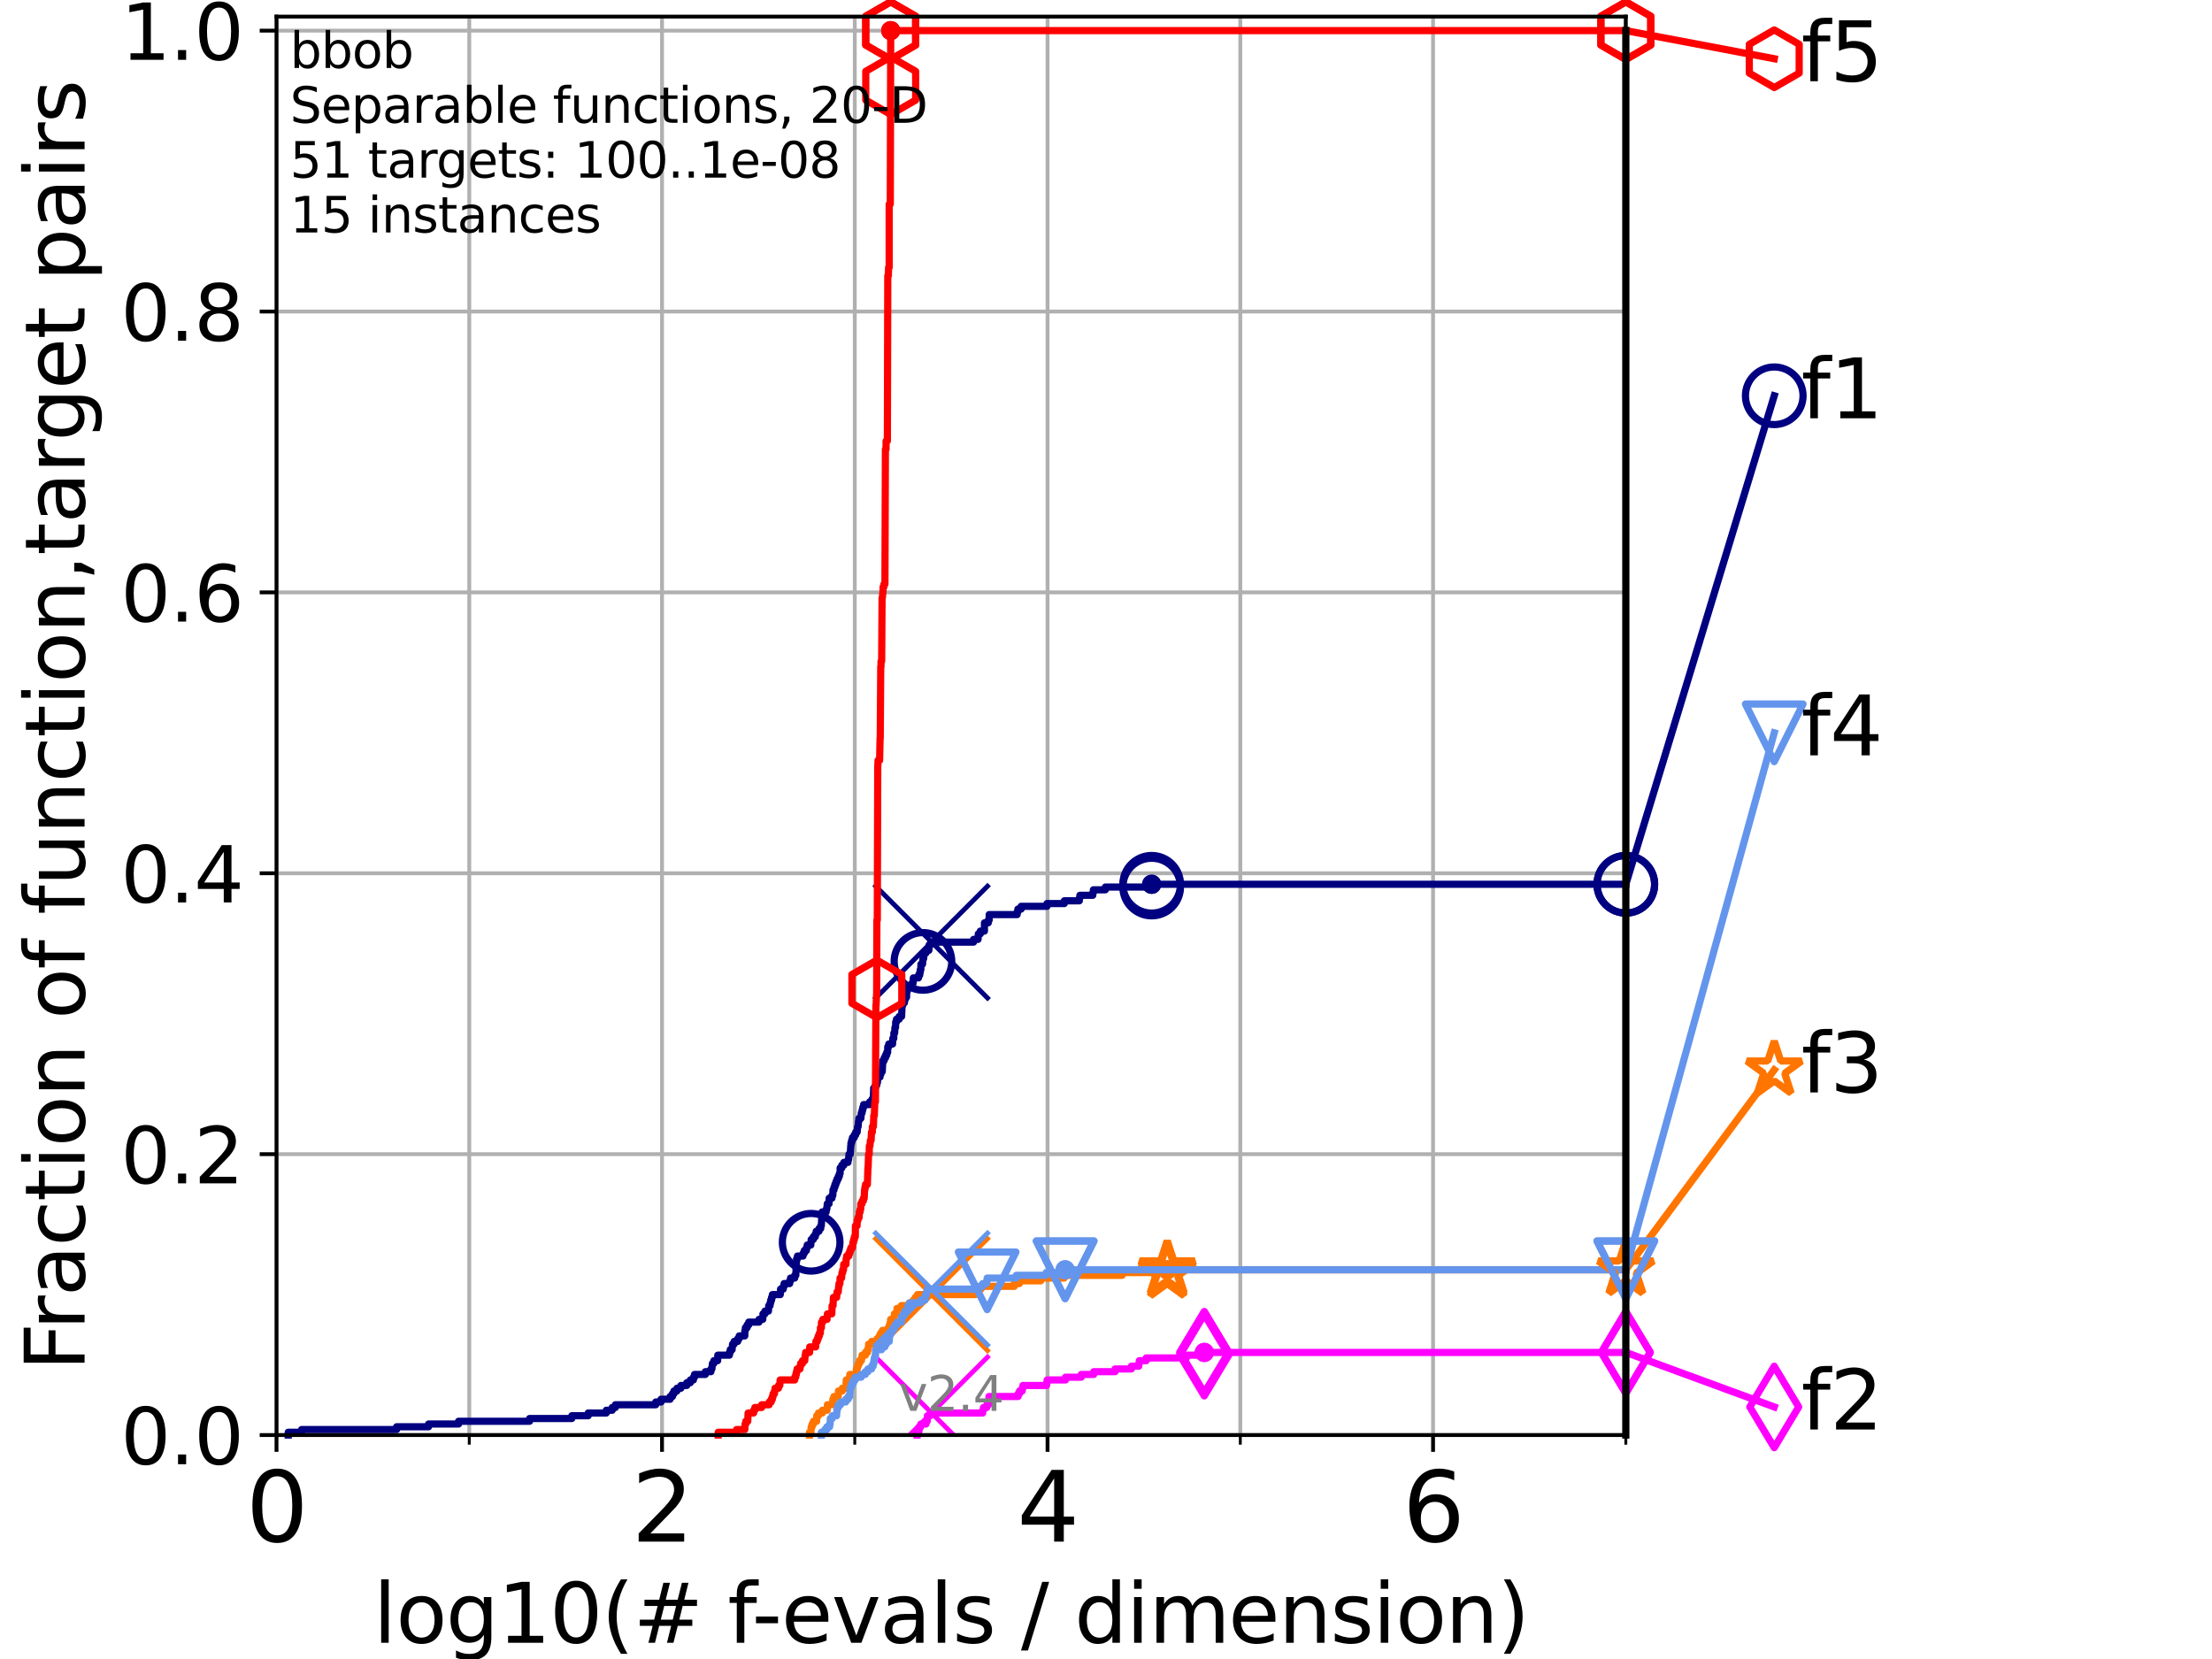 <?xml version="1.0" encoding="utf-8" standalone="no"?>
<!DOCTYPE svg PUBLIC "-//W3C//DTD SVG 1.1//EN"
  "http://www.w3.org/Graphics/SVG/1.1/DTD/svg11.dtd">
<svg height="345.6pt" version="1.1" viewBox="0 0 460.8 345.6" width="460.8pt" xmlns="http://www.w3.org/2000/svg" xmlns:xlink="http://www.w3.org/1999/xlink">
 <defs>
  <style type="text/css">*{stroke-linecap:butt;stroke-linejoin:round;}</style>
 </defs>
 <g id="figure_1">
  <g id="patch_1">
   <path d="M 0 345.6 
L 460.8 345.6 
L 460.8 0 
L 0 0 
z
" style="fill:#ffffff;"/>
  </g>
  <g id="axes_1">
   <g id="patch_2">
    <path d="M 57.6 298.944 
L 338.688 298.944 
L 338.688 3.456 
L 57.6 3.456 
z
" style="fill:#ffffff;"/>
   </g>
   <g id="matplotlib.axis_1">
    <g id="xtick_1">
     <g id="line2d_1">
      <path clip-path="url(#p8fd8cc363e)" d="M 57.6 298.944 
L 57.6 3.456 
" style="fill:none;stroke:#b0b0b0;stroke-linecap:square;stroke-width:0.8;"/>
     </g>
     <g id="line2d_2">
      <defs>
       <path d="M 0 0 
L 0 3.5 
" id="md5a047c072" style="stroke:#000000;stroke-width:0.8;"/>
      </defs>
      <g>
       <use style="stroke:#000000;stroke-width:0.8;" x="57.6" xlink:href="#md5a047c072" y="298.944"/>
      </g>
     </g>
     <g id="text_1">
      <!-- 0 -->
      <g transform="translate(51.237 321.141)scale(0.2 -0.2)">
       <defs>
        <path d="M 2034 4250 
Q 1547 4250 1301 3770 
Q 1056 3291 1056 2328 
Q 1056 1369 1301 889 
Q 1547 409 2034 409 
Q 2525 409 2770 889 
Q 3016 1369 3016 2328 
Q 3016 3291 2770 3770 
Q 2525 4250 2034 4250 
z
M 2034 4750 
Q 2819 4750 3233 4129 
Q 3647 3509 3647 2328 
Q 3647 1150 3233 529 
Q 2819 -91 2034 -91 
Q 1250 -91 836 529 
Q 422 1150 422 2328 
Q 422 3509 836 4129 
Q 1250 4750 2034 4750 
z
" id="DejaVuSans-30" transform="scale(0.016)"/>
       </defs>
       <use xlink:href="#DejaVuSans-30"/>
      </g>
     </g>
    </g>
    <g id="xtick_2">
     <g id="line2d_3">
      <path clip-path="url(#p8fd8cc363e)" d="M 137.911 298.944 
L 137.911 3.456 
" style="fill:none;stroke:#b0b0b0;stroke-linecap:square;stroke-width:0.8;"/>
     </g>
     <g id="line2d_4">
      <g>
       <use style="stroke:#000000;stroke-width:0.8;" x="137.911" xlink:href="#md5a047c072" y="298.944"/>
      </g>
     </g>
     <g id="text_2">
      <!-- 2 -->
      <g transform="translate(131.548 321.141)scale(0.2 -0.2)">
       <defs>
        <path d="M 1228 531 
L 3431 531 
L 3431 0 
L 469 0 
L 469 531 
Q 828 903 1448 1529 
Q 2069 2156 2228 2338 
Q 2531 2678 2651 2914 
Q 2772 3150 2772 3378 
Q 2772 3750 2511 3984 
Q 2250 4219 1831 4219 
Q 1534 4219 1204 4116 
Q 875 4013 500 3803 
L 500 4441 
Q 881 4594 1212 4672 
Q 1544 4750 1819 4750 
Q 2544 4750 2975 4387 
Q 3406 4025 3406 3419 
Q 3406 3131 3298 2873 
Q 3191 2616 2906 2266 
Q 2828 2175 2409 1742 
Q 1991 1309 1228 531 
z
" id="DejaVuSans-32" transform="scale(0.016)"/>
       </defs>
       <use xlink:href="#DejaVuSans-32"/>
      </g>
     </g>
    </g>
    <g id="xtick_3">
     <g id="line2d_5">
      <path clip-path="url(#p8fd8cc363e)" d="M 218.222 298.944 
L 218.222 3.456 
" style="fill:none;stroke:#b0b0b0;stroke-linecap:square;stroke-width:0.8;"/>
     </g>
     <g id="line2d_6">
      <g>
       <use style="stroke:#000000;stroke-width:0.8;" x="218.222" xlink:href="#md5a047c072" y="298.944"/>
      </g>
     </g>
     <g id="text_3">
      <!-- 4 -->
      <g transform="translate(211.859 321.141)scale(0.2 -0.2)">
       <defs>
        <path d="M 2419 4116 
L 825 1625 
L 2419 1625 
L 2419 4116 
z
M 2253 4666 
L 3047 4666 
L 3047 1625 
L 3713 1625 
L 3713 1100 
L 3047 1100 
L 3047 0 
L 2419 0 
L 2419 1100 
L 313 1100 
L 313 1709 
L 2253 4666 
z
" id="DejaVuSans-34" transform="scale(0.016)"/>
       </defs>
       <use xlink:href="#DejaVuSans-34"/>
      </g>
     </g>
    </g>
    <g id="xtick_4">
     <g id="line2d_7">
      <path clip-path="url(#p8fd8cc363e)" d="M 298.533 298.944 
L 298.533 3.456 
" style="fill:none;stroke:#b0b0b0;stroke-linecap:square;stroke-width:0.8;"/>
     </g>
     <g id="line2d_8">
      <g>
       <use style="stroke:#000000;stroke-width:0.8;" x="298.533" xlink:href="#md5a047c072" y="298.944"/>
      </g>
     </g>
     <g id="text_4">
      <!-- 6 -->
      <g transform="translate(292.17 321.141)scale(0.2 -0.2)">
       <defs>
        <path d="M 2113 2584 
Q 1688 2584 1439 2293 
Q 1191 2003 1191 1497 
Q 1191 994 1439 701 
Q 1688 409 2113 409 
Q 2538 409 2786 701 
Q 3034 994 3034 1497 
Q 3034 2003 2786 2293 
Q 2538 2584 2113 2584 
z
M 3366 4563 
L 3366 3988 
Q 3128 4100 2886 4159 
Q 2644 4219 2406 4219 
Q 1781 4219 1451 3797 
Q 1122 3375 1075 2522 
Q 1259 2794 1537 2939 
Q 1816 3084 2150 3084 
Q 2853 3084 3261 2657 
Q 3669 2231 3669 1497 
Q 3669 778 3244 343 
Q 2819 -91 2113 -91 
Q 1303 -91 875 529 
Q 447 1150 447 2328 
Q 447 3434 972 4092 
Q 1497 4750 2381 4750 
Q 2619 4750 2861 4703 
Q 3103 4656 3366 4563 
z
" id="DejaVuSans-36" transform="scale(0.016)"/>
       </defs>
       <use xlink:href="#DejaVuSans-36"/>
      </g>
     </g>
    </g>
    <g id="xtick_5">
     <g id="line2d_9">
      <path clip-path="url(#p8fd8cc363e)" d="M 97.755 298.944 
L 97.755 3.456 
" style="fill:none;stroke:#b0b0b0;stroke-linecap:square;stroke-width:0.8;"/>
     </g>
     <g id="line2d_10">
      <defs>
       <path d="M 0 0 
L 0 2 
" id="mea7bec0b28" style="stroke:#000000;stroke-width:0.6;"/>
      </defs>
      <g>
       <use style="stroke:#000000;stroke-width:0.6;" x="97.755" xlink:href="#mea7bec0b28" y="298.944"/>
      </g>
     </g>
    </g>
    <g id="xtick_6">
     <g id="line2d_11">
      <path clip-path="url(#p8fd8cc363e)" d="M 178.066 298.944 
L 178.066 3.456 
" style="fill:none;stroke:#b0b0b0;stroke-linecap:square;stroke-width:0.8;"/>
     </g>
     <g id="line2d_12">
      <g>
       <use style="stroke:#000000;stroke-width:0.6;" x="178.066" xlink:href="#mea7bec0b28" y="298.944"/>
      </g>
     </g>
    </g>
    <g id="xtick_7">
     <g id="line2d_13">
      <path clip-path="url(#p8fd8cc363e)" d="M 258.377 298.944 
L 258.377 3.456 
" style="fill:none;stroke:#b0b0b0;stroke-linecap:square;stroke-width:0.8;"/>
     </g>
     <g id="line2d_14">
      <g>
       <use style="stroke:#000000;stroke-width:0.6;" x="258.377" xlink:href="#mea7bec0b28" y="298.944"/>
      </g>
     </g>
    </g>
    <g id="xtick_8">
     <g id="line2d_15">
      <path clip-path="url(#p8fd8cc363e)" d="M 338.688 298.944 
L 338.688 3.456 
" style="fill:none;stroke:#b0b0b0;stroke-linecap:square;stroke-width:0.8;"/>
     </g>
     <g id="line2d_16">
      <g>
       <use style="stroke:#000000;stroke-width:0.6;" x="338.688" xlink:href="#mea7bec0b28" y="298.944"/>
      </g>
     </g>
    </g>
    <g id="text_5">
     <!-- log10(# f-evals / dimension) -->
     <g transform="translate(77.764 342.218)scale(0.17 -0.17)">
      <defs>
       <path d="M 603 4863 
L 1178 4863 
L 1178 0 
L 603 0 
L 603 4863 
z
" id="DejaVuSans-6c" transform="scale(0.016)"/>
       <path d="M 1959 3097 
Q 1497 3097 1228 2736 
Q 959 2375 959 1747 
Q 959 1119 1226 758 
Q 1494 397 1959 397 
Q 2419 397 2687 759 
Q 2956 1122 2956 1747 
Q 2956 2369 2687 2733 
Q 2419 3097 1959 3097 
z
M 1959 3584 
Q 2709 3584 3137 3096 
Q 3566 2609 3566 1747 
Q 3566 888 3137 398 
Q 2709 -91 1959 -91 
Q 1206 -91 779 398 
Q 353 888 353 1747 
Q 353 2609 779 3096 
Q 1206 3584 1959 3584 
z
" id="DejaVuSans-6f" transform="scale(0.016)"/>
       <path d="M 2906 1791 
Q 2906 2416 2648 2759 
Q 2391 3103 1925 3103 
Q 1463 3103 1205 2759 
Q 947 2416 947 1791 
Q 947 1169 1205 825 
Q 1463 481 1925 481 
Q 2391 481 2648 825 
Q 2906 1169 2906 1791 
z
M 3481 434 
Q 3481 -459 3084 -895 
Q 2688 -1331 1869 -1331 
Q 1566 -1331 1297 -1286 
Q 1028 -1241 775 -1147 
L 775 -588 
Q 1028 -725 1275 -790 
Q 1522 -856 1778 -856 
Q 2344 -856 2625 -561 
Q 2906 -266 2906 331 
L 2906 616 
Q 2728 306 2450 153 
Q 2172 0 1784 0 
Q 1141 0 747 490 
Q 353 981 353 1791 
Q 353 2603 747 3093 
Q 1141 3584 1784 3584 
Q 2172 3584 2450 3431 
Q 2728 3278 2906 2969 
L 2906 3500 
L 3481 3500 
L 3481 434 
z
" id="DejaVuSans-67" transform="scale(0.016)"/>
       <path d="M 794 531 
L 1825 531 
L 1825 4091 
L 703 3866 
L 703 4441 
L 1819 4666 
L 2450 4666 
L 2450 531 
L 3481 531 
L 3481 0 
L 794 0 
L 794 531 
z
" id="DejaVuSans-31" transform="scale(0.016)"/>
       <path d="M 1984 4856 
Q 1566 4138 1362 3434 
Q 1159 2731 1159 2009 
Q 1159 1288 1364 580 
Q 1569 -128 1984 -844 
L 1484 -844 
Q 1016 -109 783 600 
Q 550 1309 550 2009 
Q 550 2706 781 3412 
Q 1013 4119 1484 4856 
L 1984 4856 
z
" id="DejaVuSans-28" transform="scale(0.016)"/>
       <path d="M 3272 2816 
L 2363 2816 
L 2100 1772 
L 3016 1772 
L 3272 2816 
z
M 2803 4594 
L 2478 3297 
L 3391 3297 
L 3719 4594 
L 4219 4594 
L 3897 3297 
L 4872 3297 
L 4872 2816 
L 3775 2816 
L 3519 1772 
L 4513 1772 
L 4513 1294 
L 3397 1294 
L 3072 0 
L 2572 0 
L 2894 1294 
L 1978 1294 
L 1656 0 
L 1153 0 
L 1478 1294 
L 494 1294 
L 494 1772 
L 1594 1772 
L 1856 2816 
L 850 2816 
L 850 3297 
L 1978 3297 
L 2297 4594 
L 2803 4594 
z
" id="DejaVuSans-23" transform="scale(0.016)"/>
       <path id="DejaVuSans-20" transform="scale(0.016)"/>
       <path d="M 2375 4863 
L 2375 4384 
L 1825 4384 
Q 1516 4384 1395 4259 
Q 1275 4134 1275 3809 
L 1275 3500 
L 2222 3500 
L 2222 3053 
L 1275 3053 
L 1275 0 
L 697 0 
L 697 3053 
L 147 3053 
L 147 3500 
L 697 3500 
L 697 3744 
Q 697 4328 969 4595 
Q 1241 4863 1831 4863 
L 2375 4863 
z
" id="DejaVuSans-66" transform="scale(0.016)"/>
       <path d="M 313 2009 
L 1997 2009 
L 1997 1497 
L 313 1497 
L 313 2009 
z
" id="DejaVuSans-2d" transform="scale(0.016)"/>
       <path d="M 3597 1894 
L 3597 1613 
L 953 1613 
Q 991 1019 1311 708 
Q 1631 397 2203 397 
Q 2534 397 2845 478 
Q 3156 559 3463 722 
L 3463 178 
Q 3153 47 2828 -22 
Q 2503 -91 2169 -91 
Q 1331 -91 842 396 
Q 353 884 353 1716 
Q 353 2575 817 3079 
Q 1281 3584 2069 3584 
Q 2775 3584 3186 3129 
Q 3597 2675 3597 1894 
z
M 3022 2063 
Q 3016 2534 2758 2815 
Q 2500 3097 2075 3097 
Q 1594 3097 1305 2825 
Q 1016 2553 972 2059 
L 3022 2063 
z
" id="DejaVuSans-65" transform="scale(0.016)"/>
       <path d="M 191 3500 
L 800 3500 
L 1894 563 
L 2988 3500 
L 3597 3500 
L 2284 0 
L 1503 0 
L 191 3500 
z
" id="DejaVuSans-76" transform="scale(0.016)"/>
       <path d="M 2194 1759 
Q 1497 1759 1228 1600 
Q 959 1441 959 1056 
Q 959 750 1161 570 
Q 1363 391 1709 391 
Q 2188 391 2477 730 
Q 2766 1069 2766 1631 
L 2766 1759 
L 2194 1759 
z
M 3341 1997 
L 3341 0 
L 2766 0 
L 2766 531 
Q 2569 213 2275 61 
Q 1981 -91 1556 -91 
Q 1019 -91 701 211 
Q 384 513 384 1019 
Q 384 1609 779 1909 
Q 1175 2209 1959 2209 
L 2766 2209 
L 2766 2266 
Q 2766 2663 2505 2880 
Q 2244 3097 1772 3097 
Q 1472 3097 1187 3025 
Q 903 2953 641 2809 
L 641 3341 
Q 956 3463 1253 3523 
Q 1550 3584 1831 3584 
Q 2591 3584 2966 3190 
Q 3341 2797 3341 1997 
z
" id="DejaVuSans-61" transform="scale(0.016)"/>
       <path d="M 2834 3397 
L 2834 2853 
Q 2591 2978 2328 3040 
Q 2066 3103 1784 3103 
Q 1356 3103 1142 2972 
Q 928 2841 928 2578 
Q 928 2378 1081 2264 
Q 1234 2150 1697 2047 
L 1894 2003 
Q 2506 1872 2764 1633 
Q 3022 1394 3022 966 
Q 3022 478 2636 193 
Q 2250 -91 1575 -91 
Q 1294 -91 989 -36 
Q 684 19 347 128 
L 347 722 
Q 666 556 975 473 
Q 1284 391 1588 391 
Q 1994 391 2212 530 
Q 2431 669 2431 922 
Q 2431 1156 2273 1281 
Q 2116 1406 1581 1522 
L 1381 1569 
Q 847 1681 609 1914 
Q 372 2147 372 2553 
Q 372 3047 722 3315 
Q 1072 3584 1716 3584 
Q 2034 3584 2315 3537 
Q 2597 3491 2834 3397 
z
" id="DejaVuSans-73" transform="scale(0.016)"/>
       <path d="M 1625 4666 
L 2156 4666 
L 531 -594 
L 0 -594 
L 1625 4666 
z
" id="DejaVuSans-2f" transform="scale(0.016)"/>
       <path d="M 2906 2969 
L 2906 4863 
L 3481 4863 
L 3481 0 
L 2906 0 
L 2906 525 
Q 2725 213 2448 61 
Q 2172 -91 1784 -91 
Q 1150 -91 751 415 
Q 353 922 353 1747 
Q 353 2572 751 3078 
Q 1150 3584 1784 3584 
Q 2172 3584 2448 3432 
Q 2725 3281 2906 2969 
z
M 947 1747 
Q 947 1113 1208 752 
Q 1469 391 1925 391 
Q 2381 391 2643 752 
Q 2906 1113 2906 1747 
Q 2906 2381 2643 2742 
Q 2381 3103 1925 3103 
Q 1469 3103 1208 2742 
Q 947 2381 947 1747 
z
" id="DejaVuSans-64" transform="scale(0.016)"/>
       <path d="M 603 3500 
L 1178 3500 
L 1178 0 
L 603 0 
L 603 3500 
z
M 603 4863 
L 1178 4863 
L 1178 4134 
L 603 4134 
L 603 4863 
z
" id="DejaVuSans-69" transform="scale(0.016)"/>
       <path d="M 3328 2828 
Q 3544 3216 3844 3400 
Q 4144 3584 4550 3584 
Q 5097 3584 5394 3201 
Q 5691 2819 5691 2113 
L 5691 0 
L 5113 0 
L 5113 2094 
Q 5113 2597 4934 2840 
Q 4756 3084 4391 3084 
Q 3944 3084 3684 2787 
Q 3425 2491 3425 1978 
L 3425 0 
L 2847 0 
L 2847 2094 
Q 2847 2600 2669 2842 
Q 2491 3084 2119 3084 
Q 1678 3084 1418 2786 
Q 1159 2488 1159 1978 
L 1159 0 
L 581 0 
L 581 3500 
L 1159 3500 
L 1159 2956 
Q 1356 3278 1631 3431 
Q 1906 3584 2284 3584 
Q 2666 3584 2933 3390 
Q 3200 3197 3328 2828 
z
" id="DejaVuSans-6d" transform="scale(0.016)"/>
       <path d="M 3513 2113 
L 3513 0 
L 2938 0 
L 2938 2094 
Q 2938 2591 2744 2837 
Q 2550 3084 2163 3084 
Q 1697 3084 1428 2787 
Q 1159 2491 1159 1978 
L 1159 0 
L 581 0 
L 581 3500 
L 1159 3500 
L 1159 2956 
Q 1366 3272 1645 3428 
Q 1925 3584 2291 3584 
Q 2894 3584 3203 3211 
Q 3513 2838 3513 2113 
z
" id="DejaVuSans-6e" transform="scale(0.016)"/>
       <path d="M 513 4856 
L 1013 4856 
Q 1481 4119 1714 3412 
Q 1947 2706 1947 2009 
Q 1947 1309 1714 600 
Q 1481 -109 1013 -844 
L 513 -844 
Q 928 -128 1133 580 
Q 1338 1288 1338 2009 
Q 1338 2731 1133 3434 
Q 928 4138 513 4856 
z
" id="DejaVuSans-29" transform="scale(0.016)"/>
      </defs>
      <use xlink:href="#DejaVuSans-6c"/>
      <use x="27.783" xlink:href="#DejaVuSans-6f"/>
      <use x="88.965" xlink:href="#DejaVuSans-67"/>
      <use x="152.441" xlink:href="#DejaVuSans-31"/>
      <use x="216.064" xlink:href="#DejaVuSans-30"/>
      <use x="279.688" xlink:href="#DejaVuSans-28"/>
      <use x="318.701" xlink:href="#DejaVuSans-23"/>
      <use x="402.49" xlink:href="#DejaVuSans-20"/>
      <use x="434.277" xlink:href="#DejaVuSans-66"/>
      <use x="463.982" xlink:href="#DejaVuSans-2d"/>
      <use x="500.066" xlink:href="#DejaVuSans-65"/>
      <use x="561.59" xlink:href="#DejaVuSans-76"/>
      <use x="620.77" xlink:href="#DejaVuSans-61"/>
      <use x="682.049" xlink:href="#DejaVuSans-6c"/>
      <use x="709.832" xlink:href="#DejaVuSans-73"/>
      <use x="761.932" xlink:href="#DejaVuSans-20"/>
      <use x="793.719" xlink:href="#DejaVuSans-2f"/>
      <use x="827.41" xlink:href="#DejaVuSans-20"/>
      <use x="859.197" xlink:href="#DejaVuSans-64"/>
      <use x="922.674" xlink:href="#DejaVuSans-69"/>
      <use x="950.457" xlink:href="#DejaVuSans-6d"/>
      <use x="1047.869" xlink:href="#DejaVuSans-65"/>
      <use x="1109.393" xlink:href="#DejaVuSans-6e"/>
      <use x="1172.771" xlink:href="#DejaVuSans-73"/>
      <use x="1224.871" xlink:href="#DejaVuSans-69"/>
      <use x="1252.654" xlink:href="#DejaVuSans-6f"/>
      <use x="1313.836" xlink:href="#DejaVuSans-6e"/>
      <use x="1377.215" xlink:href="#DejaVuSans-29"/>
     </g>
    </g>
   </g>
   <g id="matplotlib.axis_2">
    <g id="ytick_1">
     <g id="line2d_17">
      <path clip-path="url(#p8fd8cc363e)" d="M 57.6 298.944 
L 338.688 298.944 
" style="fill:none;stroke:#b0b0b0;stroke-linecap:square;stroke-width:0.8;"/>
     </g>
     <g id="line2d_18">
      <defs>
       <path d="M 0 0 
L -3.5 0 
" id="mcf48a7abc0" style="stroke:#000000;stroke-width:0.8;"/>
      </defs>
      <g>
       <use style="stroke:#000000;stroke-width:0.8;" x="57.6" xlink:href="#mcf48a7abc0" y="298.944"/>
      </g>
     </g>
     <g id="text_6">
      <!-- 0.0 -->
      <g transform="translate(25.155 305.023)scale(0.16 -0.16)">
       <defs>
        <path d="M 684 794 
L 1344 794 
L 1344 0 
L 684 0 
L 684 794 
z
" id="DejaVuSans-2e" transform="scale(0.016)"/>
       </defs>
       <use xlink:href="#DejaVuSans-30"/>
       <use x="63.623" xlink:href="#DejaVuSans-2e"/>
       <use x="95.41" xlink:href="#DejaVuSans-30"/>
      </g>
     </g>
    </g>
    <g id="ytick_2">
     <g id="line2d_19">
      <path clip-path="url(#p8fd8cc363e)" d="M 57.6 240.432 
L 338.688 240.432 
" style="fill:none;stroke:#b0b0b0;stroke-linecap:square;stroke-width:0.8;"/>
     </g>
     <g id="line2d_20">
      <g>
       <use style="stroke:#000000;stroke-width:0.8;" x="57.6" xlink:href="#mcf48a7abc0" y="240.432"/>
      </g>
     </g>
     <g id="text_7">
      <!-- 0.2 -->
      <g transform="translate(25.155 246.51)scale(0.16 -0.16)">
       <use xlink:href="#DejaVuSans-30"/>
       <use x="63.623" xlink:href="#DejaVuSans-2e"/>
       <use x="95.41" xlink:href="#DejaVuSans-32"/>
      </g>
     </g>
    </g>
    <g id="ytick_3">
     <g id="line2d_21">
      <path clip-path="url(#p8fd8cc363e)" d="M 57.6 181.919 
L 338.688 181.919 
" style="fill:none;stroke:#b0b0b0;stroke-linecap:square;stroke-width:0.8;"/>
     </g>
     <g id="line2d_22">
      <g>
       <use style="stroke:#000000;stroke-width:0.8;" x="57.6" xlink:href="#mcf48a7abc0" y="181.919"/>
      </g>
     </g>
     <g id="text_8">
      <!-- 0.4 -->
      <g transform="translate(25.155 187.998)scale(0.16 -0.16)">
       <use xlink:href="#DejaVuSans-30"/>
       <use x="63.623" xlink:href="#DejaVuSans-2e"/>
       <use x="95.41" xlink:href="#DejaVuSans-34"/>
      </g>
     </g>
    </g>
    <g id="ytick_4">
     <g id="line2d_23">
      <path clip-path="url(#p8fd8cc363e)" d="M 57.6 123.407 
L 338.688 123.407 
" style="fill:none;stroke:#b0b0b0;stroke-linecap:square;stroke-width:0.8;"/>
     </g>
     <g id="line2d_24">
      <g>
       <use style="stroke:#000000;stroke-width:0.8;" x="57.6" xlink:href="#mcf48a7abc0" y="123.407"/>
      </g>
     </g>
     <g id="text_9">
      <!-- 0.6 -->
      <g transform="translate(25.155 129.485)scale(0.16 -0.16)">
       <use xlink:href="#DejaVuSans-30"/>
       <use x="63.623" xlink:href="#DejaVuSans-2e"/>
       <use x="95.41" xlink:href="#DejaVuSans-36"/>
      </g>
     </g>
    </g>
    <g id="ytick_5">
     <g id="line2d_25">
      <path clip-path="url(#p8fd8cc363e)" d="M 57.6 64.894 
L 338.688 64.894 
" style="fill:none;stroke:#b0b0b0;stroke-linecap:square;stroke-width:0.8;"/>
     </g>
     <g id="line2d_26">
      <g>
       <use style="stroke:#000000;stroke-width:0.8;" x="57.6" xlink:href="#mcf48a7abc0" y="64.894"/>
      </g>
     </g>
     <g id="text_10">
      <!-- 0.8 -->
      <g transform="translate(25.155 70.973)scale(0.16 -0.16)">
       <defs>
        <path d="M 2034 2216 
Q 1584 2216 1326 1975 
Q 1069 1734 1069 1313 
Q 1069 891 1326 650 
Q 1584 409 2034 409 
Q 2484 409 2743 651 
Q 3003 894 3003 1313 
Q 3003 1734 2745 1975 
Q 2488 2216 2034 2216 
z
M 1403 2484 
Q 997 2584 770 2862 
Q 544 3141 544 3541 
Q 544 4100 942 4425 
Q 1341 4750 2034 4750 
Q 2731 4750 3128 4425 
Q 3525 4100 3525 3541 
Q 3525 3141 3298 2862 
Q 3072 2584 2669 2484 
Q 3125 2378 3379 2068 
Q 3634 1759 3634 1313 
Q 3634 634 3220 271 
Q 2806 -91 2034 -91 
Q 1263 -91 848 271 
Q 434 634 434 1313 
Q 434 1759 690 2068 
Q 947 2378 1403 2484 
z
M 1172 3481 
Q 1172 3119 1398 2916 
Q 1625 2713 2034 2713 
Q 2441 2713 2670 2916 
Q 2900 3119 2900 3481 
Q 2900 3844 2670 4047 
Q 2441 4250 2034 4250 
Q 1625 4250 1398 4047 
Q 1172 3844 1172 3481 
z
" id="DejaVuSans-38" transform="scale(0.016)"/>
       </defs>
       <use xlink:href="#DejaVuSans-30"/>
       <use x="63.623" xlink:href="#DejaVuSans-2e"/>
       <use x="95.41" xlink:href="#DejaVuSans-38"/>
      </g>
     </g>
    </g>
    <g id="ytick_6">
     <g id="line2d_27">
      <path clip-path="url(#p8fd8cc363e)" d="M 57.6 6.382 
L 338.688 6.382 
" style="fill:none;stroke:#b0b0b0;stroke-linecap:square;stroke-width:0.8;"/>
     </g>
     <g id="line2d_28">
      <g>
       <use style="stroke:#000000;stroke-width:0.8;" x="57.6" xlink:href="#mcf48a7abc0" y="6.382"/>
      </g>
     </g>
     <g id="text_11">
      <!-- 1.0 -->
      <g transform="translate(25.155 12.46)scale(0.16 -0.16)">
       <use xlink:href="#DejaVuSans-31"/>
       <use x="63.623" xlink:href="#DejaVuSans-2e"/>
       <use x="95.41" xlink:href="#DejaVuSans-30"/>
      </g>
     </g>
    </g>
    <g id="text_12">
     <!-- Fraction of function,target pairs -->
     <g transform="translate(17.62 285.585)rotate(-90)scale(0.17 -0.17)">
      <defs>
       <path d="M 628 4666 
L 3309 4666 
L 3309 4134 
L 1259 4134 
L 1259 2759 
L 3109 2759 
L 3109 2228 
L 1259 2228 
L 1259 0 
L 628 0 
L 628 4666 
z
" id="DejaVuSans-46" transform="scale(0.016)"/>
       <path d="M 2631 2963 
Q 2534 3019 2420 3045 
Q 2306 3072 2169 3072 
Q 1681 3072 1420 2755 
Q 1159 2438 1159 1844 
L 1159 0 
L 581 0 
L 581 3500 
L 1159 3500 
L 1159 2956 
Q 1341 3275 1631 3429 
Q 1922 3584 2338 3584 
Q 2397 3584 2469 3576 
Q 2541 3569 2628 3553 
L 2631 2963 
z
" id="DejaVuSans-72" transform="scale(0.016)"/>
       <path d="M 3122 3366 
L 3122 2828 
Q 2878 2963 2633 3030 
Q 2388 3097 2138 3097 
Q 1578 3097 1268 2742 
Q 959 2388 959 1747 
Q 959 1106 1268 751 
Q 1578 397 2138 397 
Q 2388 397 2633 464 
Q 2878 531 3122 666 
L 3122 134 
Q 2881 22 2623 -34 
Q 2366 -91 2075 -91 
Q 1284 -91 818 406 
Q 353 903 353 1747 
Q 353 2603 823 3093 
Q 1294 3584 2113 3584 
Q 2378 3584 2631 3529 
Q 2884 3475 3122 3366 
z
" id="DejaVuSans-63" transform="scale(0.016)"/>
       <path d="M 1172 4494 
L 1172 3500 
L 2356 3500 
L 2356 3053 
L 1172 3053 
L 1172 1153 
Q 1172 725 1289 603 
Q 1406 481 1766 481 
L 2356 481 
L 2356 0 
L 1766 0 
Q 1100 0 847 248 
Q 594 497 594 1153 
L 594 3053 
L 172 3053 
L 172 3500 
L 594 3500 
L 594 4494 
L 1172 4494 
z
" id="DejaVuSans-74" transform="scale(0.016)"/>
       <path d="M 544 1381 
L 544 3500 
L 1119 3500 
L 1119 1403 
Q 1119 906 1312 657 
Q 1506 409 1894 409 
Q 2359 409 2629 706 
Q 2900 1003 2900 1516 
L 2900 3500 
L 3475 3500 
L 3475 0 
L 2900 0 
L 2900 538 
Q 2691 219 2414 64 
Q 2138 -91 1772 -91 
Q 1169 -91 856 284 
Q 544 659 544 1381 
z
M 1991 3584 
L 1991 3584 
z
" id="DejaVuSans-75" transform="scale(0.016)"/>
       <path d="M 750 794 
L 1409 794 
L 1409 256 
L 897 -744 
L 494 -744 
L 750 256 
L 750 794 
z
" id="DejaVuSans-2c" transform="scale(0.016)"/>
       <path d="M 1159 525 
L 1159 -1331 
L 581 -1331 
L 581 3500 
L 1159 3500 
L 1159 2969 
Q 1341 3281 1617 3432 
Q 1894 3584 2278 3584 
Q 2916 3584 3314 3078 
Q 3713 2572 3713 1747 
Q 3713 922 3314 415 
Q 2916 -91 2278 -91 
Q 1894 -91 1617 61 
Q 1341 213 1159 525 
z
M 3116 1747 
Q 3116 2381 2855 2742 
Q 2594 3103 2138 3103 
Q 1681 3103 1420 2742 
Q 1159 2381 1159 1747 
Q 1159 1113 1420 752 
Q 1681 391 2138 391 
Q 2594 391 2855 752 
Q 3116 1113 3116 1747 
z
" id="DejaVuSans-70" transform="scale(0.016)"/>
      </defs>
      <use xlink:href="#DejaVuSans-46"/>
      <use x="50.27" xlink:href="#DejaVuSans-72"/>
      <use x="91.383" xlink:href="#DejaVuSans-61"/>
      <use x="152.662" xlink:href="#DejaVuSans-63"/>
      <use x="207.643" xlink:href="#DejaVuSans-74"/>
      <use x="246.852" xlink:href="#DejaVuSans-69"/>
      <use x="274.635" xlink:href="#DejaVuSans-6f"/>
      <use x="335.816" xlink:href="#DejaVuSans-6e"/>
      <use x="399.195" xlink:href="#DejaVuSans-20"/>
      <use x="430.982" xlink:href="#DejaVuSans-6f"/>
      <use x="492.164" xlink:href="#DejaVuSans-66"/>
      <use x="527.369" xlink:href="#DejaVuSans-20"/>
      <use x="559.156" xlink:href="#DejaVuSans-66"/>
      <use x="594.361" xlink:href="#DejaVuSans-75"/>
      <use x="657.74" xlink:href="#DejaVuSans-6e"/>
      <use x="721.119" xlink:href="#DejaVuSans-63"/>
      <use x="776.1" xlink:href="#DejaVuSans-74"/>
      <use x="815.309" xlink:href="#DejaVuSans-69"/>
      <use x="843.092" xlink:href="#DejaVuSans-6f"/>
      <use x="904.273" xlink:href="#DejaVuSans-6e"/>
      <use x="967.652" xlink:href="#DejaVuSans-2c"/>
      <use x="999.439" xlink:href="#DejaVuSans-74"/>
      <use x="1038.648" xlink:href="#DejaVuSans-61"/>
      <use x="1099.928" xlink:href="#DejaVuSans-72"/>
      <use x="1139.291" xlink:href="#DejaVuSans-67"/>
      <use x="1202.768" xlink:href="#DejaVuSans-65"/>
      <use x="1264.291" xlink:href="#DejaVuSans-74"/>
      <use x="1303.5" xlink:href="#DejaVuSans-20"/>
      <use x="1335.287" xlink:href="#DejaVuSans-70"/>
      <use x="1398.764" xlink:href="#DejaVuSans-61"/>
      <use x="1460.043" xlink:href="#DejaVuSans-69"/>
      <use x="1487.826" xlink:href="#DejaVuSans-72"/>
      <use x="1528.939" xlink:href="#DejaVuSans-73"/>
     </g>
    </g>
   </g>
   <g id="line2d_29">
    <defs>
     <path d="M 0 1.5 
C 0.398 1.5 0.779 1.342 1.061 1.061 
C 1.342 0.779 1.5 0.398 1.5 0 
C 1.5 -0.398 1.342 -0.779 1.061 -1.061 
C 0.779 -1.342 0.398 -1.5 0 -1.5 
C -0.398 -1.5 -0.779 -1.342 -1.061 -1.061 
C -1.342 -0.779 -1.5 -0.398 -1.5 0 
C -1.5 0.398 -1.342 0.779 -1.061 1.061 
C -0.779 1.342 -0.398 1.5 0 1.5 
z
" id="mf70ce9190f" style="stroke:#000080;"/>
    </defs>
    <g>
     <use style="fill:#000080;stroke:#000080;" x="239.914" xlink:href="#mf70ce9190f" y="184.214"/>
     <use style="fill:#000080;stroke:#000080;" x="239.914" xlink:href="#mf70ce9190f" y="184.214"/>
    </g>
   </g>
   <g id="line2d_30">
    <path d="M 60.037 298.944 
L 60.037 298.37 
L 62.834 298.37 
L 62.834 297.797 
L 82.627 297.797 
L 82.627 297.223 
L 89.278 297.223 
L 89.278 296.649 
L 95.526 296.649 
L 95.526 296.076 
L 110.317 296.076 
L 110.317 295.502 
L 119.123 295.502 
L 119.123 294.928 
L 122.531 294.928 
L 122.531 294.355 
L 126.304 294.355 
L 126.304 293.781 
L 127.533 293.781 
L 127.533 293.207 
L 128.199 293.207 
L 128.199 292.634 
L 136.608 292.634 
L 136.608 292.06 
L 137.709 292.06 
L 137.709 291.487 
L 139.597 291.487 
L 139.597 290.913 
L 140.081 290.913 
L 140.081 290.339 
L 140.394 290.339 
L 140.394 289.766 
L 141.025 289.766 
L 141.025 289.192 
L 141.844 289.192 
L 141.844 288.618 
L 143.067 288.618 
L 143.067 288.045 
L 143.804 288.045 
L 143.804 287.471 
L 144.451 287.471 
L 144.451 286.897 
L 144.683 286.897 
L 144.683 286.324 
L 146.937 286.324 
L 146.937 285.75 
L 148.093 285.75 
L 148.093 285.176 
L 148.301 285.176 
L 148.412 284.029 
L 148.71 284.029 
L 148.71 283.455 
L 149.499 283.455 
L 149.53 282.308 
L 151.948 282.308 
L 151.948 281.734 
L 152.119 281.734 
L 152.119 281.161 
L 152.512 281.161 
L 152.602 280.013 
L 152.933 280.013 
L 152.933 279.44 
L 153.683 279.44 
L 153.683 278.866 
L 153.995 278.866 
L 153.995 278.293 
L 155.152 278.293 
L 155.168 277.145 
L 155.284 277.145 
L 155.284 276.572 
L 155.644 276.572 
L 155.644 275.998 
L 155.978 275.998 
L 155.978 275.424 
L 158.111 275.424 
L 158.111 274.851 
L 158.898 274.851 
L 158.937 273.703 
L 159.35 273.703 
L 159.35 273.13 
L 160.081 273.13 
L 160.145 271.982 
L 160.421 271.982 
L 160.421 271.409 
L 160.554 271.409 
L 160.554 270.835 
L 160.737 270.835 
L 160.737 270.261 
L 160.898 270.261 
L 160.898 269.688 
L 162.543 269.688 
L 162.609 268.54 
L 163.169 268.54 
L 163.169 267.967 
L 163.34 267.967 
L 163.34 267.393 
L 164.507 267.393 
L 164.507 266.82 
L 164.679 266.82 
L 164.679 266.246 
L 165.549 266.246 
L 165.549 265.672 
L 165.787 265.672 
L 165.886 262.804 
L 165.945 262.804 
L 165.945 262.23 
L 166.126 262.23 
L 166.126 261.657 
L 167.286 261.657 
L 167.286 261.083 
L 167.547 261.083 
L 167.547 260.509 
L 167.989 260.509 
L 167.989 259.936 
L 168.157 259.936 
L 168.157 259.362 
L 168.906 259.362 
L 168.98 258.215 
L 169.425 258.215 
L 169.425 257.641 
L 169.832 257.641 
L 169.832 257.067 
L 170.036 257.067 
L 170.036 256.494 
L 170.614 256.494 
L 170.614 255.92 
L 170.97 255.92 
L 170.97 255.346 
L 171.097 255.346 
L 171.19 253.626 
L 171.24 253.626 
L 171.254 252.478 
L 172.107 252.478 
L 172.107 251.905 
L 172.234 251.905 
L 172.34 250.757 
L 172.697 250.757 
L 172.727 249.61 
L 173.31 249.61 
L 173.31 249.036 
L 173.496 249.036 
L 173.524 247.889 
L 173.739 247.889 
L 173.739 247.315 
L 173.927 247.315 
L 173.927 246.742 
L 174.141 246.742 
L 174.141 246.168 
L 174.365 246.168 
L 174.365 245.594 
L 174.641 245.594 
L 174.641 245.021 
L 174.863 245.021 
L 174.863 244.447 
L 175.011 244.447 
L 175.017 243.3 
L 175.374 243.3 
L 175.374 242.726 
L 175.785 242.726 
L 175.785 242.152 
L 176.653 242.152 
L 176.653 241.579 
L 176.773 241.579 
L 176.864 240.432 
L 177.129 240.432 
L 177.224 238.711 
L 177.263 238.711 
L 177.263 238.137 
L 177.401 238.137 
L 177.401 237.563 
L 177.576 237.563 
L 177.576 236.99 
L 177.956 236.99 
L 177.956 236.416 
L 178.261 236.416 
L 178.261 235.842 
L 178.558 235.842 
L 178.657 234.695 
L 178.763 234.695 
L 178.839 233.548 
L 178.919 233.548 
L 178.919 232.974 
L 179.342 232.974 
L 179.428 231.827 
L 179.592 231.827 
L 179.592 231.253 
L 179.732 231.253 
L 179.732 230.679 
L 179.908 230.679 
L 179.908 230.106 
L 181.178 230.106 
L 181.178 229.532 
L 181.679 229.532 
L 181.679 228.958 
L 181.935 228.958 
L 182.005 226.664 
L 182.355 226.664 
L 182.355 226.09 
L 182.634 226.09 
L 182.634 225.517 
L 182.784 225.517 
L 182.858 224.369 
L 183.322 224.369 
L 183.322 223.796 
L 183.499 223.796 
L 183.499 223.222 
L 183.792 223.222 
L 183.872 221.501 
L 183.919 221.501 
L 183.919 220.927 
L 184.196 220.927 
L 184.196 220.354 
L 184.474 220.354 
L 184.474 219.78 
L 184.729 219.78 
L 184.729 219.206 
L 184.918 219.206 
L 184.937 218.059 
L 185.141 218.059 
L 185.141 217.485 
L 185.939 217.485 
L 185.983 216.338 
L 186.186 216.338 
L 186.209 215.191 
L 186.374 215.191 
L 186.434 214.044 
L 186.561 214.044 
L 186.585 212.896 
L 186.751 212.896 
L 186.751 212.323 
L 187.312 212.323 
L 187.312 211.749 
L 187.82 211.749 
L 187.922 209.454 
L 188.048 209.454 
L 188.048 208.881 
L 188.411 208.881 
L 188.411 208.307 
L 188.547 208.307 
L 188.547 207.733 
L 188.855 207.733 
L 188.869 206.586 
L 188.986 206.586 
L 188.986 206.012 
L 189.214 206.012 
L 189.214 205.439 
L 189.949 205.439 
L 189.949 204.865 
L 190.202 204.865 
L 190.262 203.718 
L 191.344 203.718 
L 191.344 203.144 
L 191.593 203.144 
L 191.593 202.571 
L 191.708 202.571 
L 191.708 201.997 
L 191.831 201.997 
L 191.849 200.85 
L 192.184 200.85 
L 192.267 199.702 
L 192.409 199.702 
L 192.505 198.555 
L 192.875 198.555 
L 192.875 197.981 
L 193.499 197.981 
L 193.561 196.834 
L 193.888 196.834 
L 193.888 196.26 
L 202.813 196.26 
L 202.813 195.687 
L 203.744 195.687 
L 203.8 194.539 
L 204.218 194.539 
L 204.218 193.966 
L 205.073 193.966 
L 205.082 192.245 
L 205.874 192.245 
L 205.874 191.671 
L 206.066 191.671 
L 206.066 190.524 
L 211.892 190.524 
L 211.892 189.95 
L 212.048 189.95 
L 212.048 189.377 
L 212.722 189.377 
L 212.722 188.803 
L 218.104 188.803 
L 218.104 188.229 
L 221.714 188.229 
L 221.714 187.656 
L 224.843 187.656 
L 224.843 187.082 
L 224.962 187.082 
L 224.962 186.508 
L 227.647 186.508 
L 227.647 185.935 
L 227.776 185.935 
L 227.776 185.361 
L 230.269 185.361 
L 230.269 184.787 
L 239.914 184.787 
L 239.914 184.214 
L 338.688 184.214 
L 338.688 184.214 
" style="fill:none;stroke:#000080;stroke-linecap:square;stroke-width:1.5;"/>
   </g>
   <g id="line2d_31">
    <defs>
     <path d="M 0 6 
C 1.591 6 3.117 5.368 4.243 4.243 
C 5.368 3.117 6 1.591 6 0 
C 6 -1.591 5.368 -3.117 4.243 -4.243 
C 3.117 -5.368 1.591 -6 0 -6 
C -1.591 -6 -3.117 -5.368 -4.243 -4.243 
C -5.368 -3.117 -6 -1.591 -6 0 
C -6 1.591 -5.368 3.117 -4.243 4.243 
C -3.117 5.368 -1.591 6 0 6 
z
" id="m95fa077b1e" style="stroke:#000080;stroke-width:1.5;"/>
    </defs>
    <g>
     <use style="fill-opacity:0;stroke:#000080;stroke-width:1.5;" x="168.98" xlink:href="#m95fa077b1e" y="258.788"/>
     <use style="fill-opacity:0;stroke:#000080;stroke-width:1.5;" x="192.267" xlink:href="#m95fa077b1e" y="200.276"/>
     <use style="fill-opacity:0;stroke:#000080;stroke-width:1.5;" x="239.914" xlink:href="#m95fa077b1e" y="184.787"/>
     <use style="fill-opacity:0;stroke:#000080;stroke-width:1.5;" x="239.914" xlink:href="#m95fa077b1e" y="184.214"/>
     <use style="fill-opacity:0;stroke:#000080;stroke-width:1.5;" x="338.688" xlink:href="#m95fa077b1e" y="184.214"/>
    </g>
   </g>
   <g id="line2d_32">
    <path style="fill:none;stroke:#000080;stroke-linecap:square;stroke-width:1.5;"/>
    <g/>
   </g>
   <g id="line2d_33">
    <path clip-path="url(#p8fd8cc363e)" d="M 194.068 196.26 
" style="fill:none;stroke:#000080;stroke-linecap:square;stroke-width:1.5;"/>
    <defs>
     <path d="M -12 12 
L 12 -12 
M -12 -12 
L 12 12 
" id="m0601a8e1c3" style="stroke:#000080;"/>
    </defs>
    <g clip-path="url(#p8fd8cc363e)">
     <use style="fill:#000080;stroke:#000080;" x="194.068" xlink:href="#m0601a8e1c3" y="196.26"/>
    </g>
   </g>
   <g id="line2d_34">
    <defs>
     <path d="M 0 1.5 
C 0.398 1.5 0.779 1.342 1.061 1.061 
C 1.342 0.779 1.5 0.398 1.5 0 
C 1.5 -0.398 1.342 -0.779 1.061 -1.061 
C 0.779 -1.342 0.398 -1.5 0 -1.5 
C -0.398 -1.5 -0.779 -1.342 -1.061 -1.061 
C -1.342 -0.779 -1.5 -0.398 -1.5 0 
C -1.5 0.398 -1.342 0.779 -1.061 1.061 
C -0.779 1.342 -0.398 1.5 0 1.5 
z
" id="m47937545e3" style="stroke:#ff00ff;"/>
    </defs>
    <g>
     <use style="fill:#ff00ff;stroke:#ff00ff;" x="250.876" xlink:href="#m47937545e3" y="281.734"/>
     <use style="fill:#ff00ff;stroke:#ff00ff;" x="250.876" xlink:href="#m47937545e3" y="281.734"/>
    </g>
   </g>
   <g id="line2d_35">
    <path d="M 191.037 298.944 
L 191.037 298.37 
L 191.397 298.37 
L 191.397 297.797 
L 191.519 297.797 
L 191.519 297.223 
L 191.821 297.223 
L 191.821 296.649 
L 192.898 296.649 
L 192.898 296.076 
L 193.157 296.076 
L 193.157 295.502 
L 193.194 295.502 
L 193.194 294.928 
L 193.792 294.928 
L 193.792 294.355 
L 204.707 294.355 
L 204.707 293.781 
L 204.872 293.781 
L 204.872 293.207 
L 205.581 293.207 
L 205.581 292.634 
L 205.942 292.634 
L 205.942 292.06 
L 206.019 292.06 
L 206.019 290.913 
L 212.089 290.913 
L 212.089 290.339 
L 212.381 290.339 
L 212.381 289.766 
L 212.941 289.766 
L 212.941 289.192 
L 213.085 289.192 
L 213.085 288.618 
L 218.021 288.618 
L 218.021 288.045 
L 218.137 288.045 
L 218.137 287.471 
L 221.957 287.471 
L 221.957 286.897 
L 225.244 286.897 
L 225.244 286.324 
L 227.841 286.324 
L 227.841 285.75 
L 232.291 285.75 
L 232.291 285.176 
L 235.688 285.176 
L 235.688 284.603 
L 237.226 284.603 
L 237.226 284.029 
L 237.332 284.029 
L 237.332 283.455 
L 238.778 283.455 
L 238.778 282.882 
L 247.149 282.882 
L 247.149 282.308 
L 250.876 282.308 
L 250.876 281.734 
L 338.688 281.734 
" style="fill:none;stroke:#ff00ff;stroke-linecap:square;stroke-width:1.5;"/>
   </g>
   <g id="line2d_36">
    <defs>
     <path d="M -0 8.485 
L 5.091 0 
L 0 -8.485 
L -5.091 -0 
z
" id="mcb2c1a29c8" style="stroke:#ff00ff;stroke-linejoin:miter;stroke-width:1.5;"/>
    </defs>
    <g>
     <use style="fill-opacity:0;stroke:#ff00ff;stroke-linejoin:miter;stroke-width:1.5;" x="250.876" xlink:href="#mcb2c1a29c8" y="282.308"/>
     <use style="fill-opacity:0;stroke:#ff00ff;stroke-linejoin:miter;stroke-width:1.5;" x="250.876" xlink:href="#mcb2c1a29c8" y="281.734"/>
     <use style="fill-opacity:0;stroke:#ff00ff;stroke-linejoin:miter;stroke-width:1.5;" x="250.876" xlink:href="#mcb2c1a29c8" y="281.734"/>
     <use style="fill-opacity:0;stroke:#ff00ff;stroke-linejoin:miter;stroke-width:1.5;" x="338.688" xlink:href="#mcb2c1a29c8" y="281.734"/>
    </g>
   </g>
   <g id="line2d_37">
    <path style="fill:none;stroke:#ff00ff;stroke-linecap:square;stroke-width:1.5;"/>
    <g/>
   </g>
   <g id="line2d_38">
    <path clip-path="url(#p8fd8cc363e)" d="M 194.068 294.355 
" style="fill:none;stroke:#ff00ff;stroke-linecap:square;stroke-width:1.5;"/>
    <defs>
     <path d="M -12 12 
L 12 -12 
M -12 -12 
L 12 12 
" id="m6eca86d294" style="stroke:#ff00ff;"/>
    </defs>
    <g clip-path="url(#p8fd8cc363e)">
     <use style="fill:#ff00ff;stroke:#ff00ff;" x="194.068" xlink:href="#m6eca86d294" y="294.355"/>
    </g>
   </g>
   <g id="line2d_39">
    <defs>
     <path d="M 0 1.5 
C 0.398 1.5 0.779 1.342 1.061 1.061 
C 1.342 0.779 1.5 0.398 1.5 0 
C 1.5 -0.398 1.342 -0.779 1.061 -1.061 
C 0.779 -1.342 0.398 -1.5 0 -1.5 
C -0.398 -1.5 -0.779 -1.342 -1.061 -1.061 
C -1.342 -0.779 -1.5 -0.398 -1.5 0 
C -1.5 0.398 -1.342 0.779 -1.061 1.061 
C -0.779 1.342 -0.398 1.5 0 1.5 
z
" id="mb46d350e36" style="stroke:#ff7500;"/>
    </defs>
    <g>
     <use style="fill:#ff7500;stroke:#ff7500;" x="243.151" xlink:href="#mb46d350e36" y="264.525"/>
     <use style="fill:#ff7500;stroke:#ff7500;" x="243.151" xlink:href="#mb46d350e36" y="264.525"/>
    </g>
   </g>
   <g id="line2d_40">
    <path d="M 168.619 298.944 
L 168.619 298.37 
L 168.94 298.37 
L 168.94 297.797 
L 168.987 297.797 
L 168.987 297.223 
L 169.177 297.223 
L 169.177 296.649 
L 169.453 296.649 
L 169.453 296.076 
L 170.125 296.076 
L 170.125 295.502 
L 170.137 295.502 
L 170.137 294.928 
L 170.501 294.928 
L 170.501 294.355 
L 171.32 294.355 
L 171.32 293.781 
L 172.323 293.781 
L 172.323 293.207 
L 172.369 293.207 
L 172.369 292.634 
L 173.428 292.634 
L 173.428 292.06 
L 173.497 292.06 
L 173.497 291.487 
L 173.727 291.487 
L 173.727 290.913 
L 174.627 290.913 
L 174.627 290.339 
L 174.666 290.339 
L 174.666 289.766 
L 175.467 289.766 
L 175.467 289.192 
L 176.238 289.192 
L 176.238 288.618 
L 176.257 288.618 
L 176.257 288.045 
L 176.284 288.045 
L 176.284 287.471 
L 176.946 287.471 
L 176.946 286.897 
L 177.024 286.897 
L 177.024 286.324 
L 178.397 286.324 
L 178.397 285.75 
L 178.418 285.75 
L 178.418 285.176 
L 178.593 285.176 
L 178.593 284.603 
L 178.78 284.603 
L 178.78 284.029 
L 179.055 284.029 
L 179.055 283.455 
L 179.448 283.455 
L 179.448 282.882 
L 179.589 282.882 
L 179.589 282.308 
L 180.277 282.308 
L 180.277 281.734 
L 180.704 281.734 
L 180.704 281.161 
L 180.892 281.161 
L 180.892 280.587 
L 180.942 280.587 
L 180.942 280.013 
L 181.599 280.013 
L 181.599 279.44 
L 182.719 279.44 
L 182.719 278.866 
L 183.175 278.866 
L 183.175 278.293 
L 183.448 278.293 
L 183.448 277.719 
L 183.824 277.719 
L 183.824 277.145 
L 185.048 277.145 
L 185.048 276.572 
L 185.276 276.572 
L 185.276 275.998 
L 185.455 275.998 
L 185.455 275.424 
L 185.528 275.424 
L 185.528 274.851 
L 186.232 274.851 
L 186.232 274.277 
L 186.323 274.277 
L 186.323 273.703 
L 186.802 273.703 
L 186.802 273.13 
L 186.866 273.13 
L 186.866 272.556 
L 187.76 272.556 
L 187.76 271.982 
L 189.433 271.982 
L 189.433 271.409 
L 190.278 271.409 
L 190.278 270.835 
L 190.687 270.835 
L 190.687 270.261 
L 191.114 270.261 
L 191.114 269.688 
L 203.162 269.688 
L 203.162 268.54 
L 204.364 268.54 
L 204.364 267.967 
L 211.289 267.967 
L 211.289 267.393 
L 212.367 267.393 
L 212.367 266.82 
L 216.811 266.82 
L 216.811 266.246 
L 221.675 266.246 
L 221.675 265.672 
L 233.762 265.672 
L 233.762 265.099 
L 243.151 265.099 
L 243.151 264.525 
L 338.688 264.525 
" style="fill:none;stroke:#ff7500;stroke-linecap:square;stroke-width:1.5;"/>
   </g>
   <g id="line2d_41">
    <defs>
     <path d="M 0 -6 
L -1.347 -1.854 
L -5.706 -1.854 
L -2.18 0.708 
L -3.527 4.854 
L -0 2.292 
L 3.527 4.854 
L 2.18 0.708 
L 5.706 -1.854 
L 1.347 -1.854 
z
" id="m3183c4923c" style="stroke:#ff7500;stroke-linejoin:bevel;stroke-width:1.5;"/>
    </defs>
    <g>
     <use style="fill-opacity:0;stroke:#ff7500;stroke-linejoin:bevel;stroke-width:1.5;" x="243.151" xlink:href="#m3183c4923c" y="265.099"/>
     <use style="fill-opacity:0;stroke:#ff7500;stroke-linejoin:bevel;stroke-width:1.5;" x="243.151" xlink:href="#m3183c4923c" y="264.525"/>
     <use style="fill-opacity:0;stroke:#ff7500;stroke-linejoin:bevel;stroke-width:1.5;" x="243.151" xlink:href="#m3183c4923c" y="264.525"/>
     <use style="fill-opacity:0;stroke:#ff7500;stroke-linejoin:bevel;stroke-width:1.5;" x="338.688" xlink:href="#m3183c4923c" y="264.525"/>
    </g>
   </g>
   <g id="line2d_42">
    <path style="fill:none;stroke:#ff7500;stroke-linecap:square;stroke-width:1.5;"/>
    <g/>
   </g>
   <g id="line2d_43">
    <path clip-path="url(#p8fd8cc363e)" d="M 194.068 269.688 
" style="fill:none;stroke:#ff7500;stroke-linecap:square;stroke-width:1.5;"/>
    <defs>
     <path d="M -12 12 
L 12 -12 
M -12 -12 
L 12 12 
" id="mda52faa1d9" style="stroke:#ff7500;"/>
    </defs>
    <g clip-path="url(#p8fd8cc363e)">
     <use style="fill:#ff7500;stroke:#ff7500;" x="194.068" xlink:href="#mda52faa1d9" y="269.688"/>
    </g>
   </g>
   <g id="line2d_44">
    <defs>
     <path d="M 0 1.5 
C 0.398 1.5 0.779 1.342 1.061 1.061 
C 1.342 0.779 1.5 0.398 1.5 0 
C 1.5 -0.398 1.342 -0.779 1.061 -1.061 
C 0.779 -1.342 0.398 -1.5 0 -1.5 
C -0.398 -1.5 -0.779 -1.342 -1.061 -1.061 
C -1.342 -0.779 -1.5 -0.398 -1.5 0 
C -1.5 0.398 -1.342 0.779 -1.061 1.061 
C -0.779 1.342 -0.398 1.5 0 1.5 
z
" id="m543dcd79df" style="stroke:#6495ed;"/>
    </defs>
    <g>
     <use style="fill:#6495ed;stroke:#6495ed;" x="221.888" xlink:href="#m543dcd79df" y="264.525"/>
     <use style="fill:#6495ed;stroke:#6495ed;" x="221.888" xlink:href="#m543dcd79df" y="264.525"/>
    </g>
   </g>
   <g id="line2d_45">
    <path d="M 171.102 298.944 
L 171.102 298.37 
L 171.827 298.37 
L 171.827 297.797 
L 172.277 297.797 
L 172.277 297.223 
L 172.829 297.223 
L 172.829 296.649 
L 172.942 296.649 
L 172.942 296.076 
L 172.963 296.076 
L 172.963 295.502 
L 173.371 295.502 
L 173.371 294.928 
L 174.278 294.928 
L 174.278 294.355 
L 174.317 294.355 
L 174.317 293.781 
L 174.419 293.781 
L 174.419 293.207 
L 174.647 293.207 
L 174.647 292.634 
L 175.106 292.634 
L 175.106 292.06 
L 176.185 292.06 
L 176.185 291.487 
L 176.692 291.487 
L 176.692 290.913 
L 177.022 290.913 
L 177.022 290.339 
L 177.066 290.339 
L 177.066 289.766 
L 177.083 289.766 
L 177.083 289.192 
L 177.274 289.192 
L 177.274 288.618 
L 177.502 288.618 
L 177.502 288.045 
L 177.808 288.045 
L 177.808 287.471 
L 178.165 287.471 
L 178.165 286.897 
L 179.387 286.897 
L 179.387 286.324 
L 180.245 286.324 
L 180.245 285.75 
L 180.804 285.75 
L 180.804 285.176 
L 181.571 285.176 
L 181.571 284.603 
L 181.889 284.603 
L 181.889 284.029 
L 182.05 284.029 
L 182.05 283.455 
L 182.126 283.455 
L 182.126 282.882 
L 182.3 282.882 
L 182.3 282.308 
L 182.393 282.308 
L 182.393 281.734 
L 182.414 281.734 
L 182.414 281.161 
L 183.653 281.161 
L 183.653 280.587 
L 184.314 280.587 
L 184.314 280.013 
L 184.641 280.013 
L 184.641 279.44 
L 185.256 279.44 
L 185.256 278.866 
L 185.284 278.866 
L 185.284 278.293 
L 185.41 278.293 
L 185.41 277.719 
L 185.707 277.719 
L 185.707 277.145 
L 186.105 277.145 
L 186.105 276.572 
L 186.435 276.572 
L 186.435 275.998 
L 186.879 275.998 
L 186.879 275.424 
L 187.804 275.424 
L 187.804 274.851 
L 187.805 274.851 
L 187.805 274.277 
L 188.206 274.277 
L 188.206 273.703 
L 188.511 273.703 
L 188.511 273.13 
L 189.082 273.13 
L 189.082 272.556 
L 189.121 272.556 
L 189.121 271.982 
L 189.501 271.982 
L 189.501 271.409 
L 191.78 271.409 
L 191.78 270.835 
L 192.706 270.835 
L 192.706 270.261 
L 192.794 270.261 
L 192.794 269.688 
L 193.021 269.688 
L 193.021 269.114 
L 193.168 269.114 
L 193.168 268.54 
L 203.841 268.54 
L 203.841 267.967 
L 204.715 267.967 
L 204.715 267.393 
L 205.53 267.393 
L 205.53 266.82 
L 205.64 266.82 
L 205.64 266.246 
L 211.718 266.246 
L 211.718 265.672 
L 217.934 265.672 
L 217.934 265.099 
L 221.888 265.099 
L 221.888 264.525 
L 338.688 264.525 
" style="fill:none;stroke:#6495ed;stroke-linecap:square;stroke-width:1.5;"/>
   </g>
   <g id="line2d_46">
    <defs>
     <path d="M -0 6 
L 6 -6 
L -6 -6 
z
" id="m4c0f0d642a" style="stroke:#6495ed;stroke-linejoin:miter;stroke-width:1.5;"/>
    </defs>
    <g>
     <use style="fill-opacity:0;stroke:#6495ed;stroke-linejoin:miter;stroke-width:1.5;" x="205.64" xlink:href="#m4c0f0d642a" y="266.82"/>
     <use style="fill-opacity:0;stroke:#6495ed;stroke-linejoin:miter;stroke-width:1.5;" x="221.888" xlink:href="#m4c0f0d642a" y="264.525"/>
     <use style="fill-opacity:0;stroke:#6495ed;stroke-linejoin:miter;stroke-width:1.5;" x="221.888" xlink:href="#m4c0f0d642a" y="264.525"/>
     <use style="fill-opacity:0;stroke:#6495ed;stroke-linejoin:miter;stroke-width:1.5;" x="338.688" xlink:href="#m4c0f0d642a" y="264.525"/>
    </g>
   </g>
   <g id="line2d_47">
    <path style="fill:none;stroke:#6495ed;stroke-linecap:square;stroke-width:1.5;"/>
    <g/>
   </g>
   <g id="line2d_48">
    <path clip-path="url(#p8fd8cc363e)" d="M 194.068 268.54 
" style="fill:none;stroke:#6495ed;stroke-linecap:square;stroke-width:1.5;"/>
    <defs>
     <path d="M -12 12 
L 12 -12 
M -12 -12 
L 12 12 
" id="mbc711b7ee7" style="stroke:#6495ed;"/>
    </defs>
    <g clip-path="url(#p8fd8cc363e)">
     <use style="fill:#6495ed;stroke:#6495ed;" x="194.068" xlink:href="#mbc711b7ee7" y="268.54"/>
    </g>
   </g>
   <g id="line2d_49">
    <defs>
     <path d="M 0 1.5 
C 0.398 1.5 0.779 1.342 1.061 1.061 
C 1.342 0.779 1.5 0.398 1.5 0 
C 1.5 -0.398 1.342 -0.779 1.061 -1.061 
C 0.779 -1.342 0.398 -1.5 0 -1.5 
C -0.398 -1.5 -0.779 -1.342 -1.061 -1.061 
C -1.342 -0.779 -1.5 -0.398 -1.5 0 
C -1.5 0.398 -1.342 0.779 -1.061 1.061 
C -0.779 1.342 -0.398 1.5 0 1.5 
z
" id="m065f1e228c" style="stroke:#ff0000;"/>
    </defs>
    <g>
     <use style="fill:#ff0000;stroke:#ff0000;" x="185.551" xlink:href="#m065f1e228c" y="6.382"/>
     <use style="fill:#ff0000;stroke:#ff0000;" x="185.551" xlink:href="#m065f1e228c" y="6.382"/>
    </g>
   </g>
   <g id="line2d_50">
    <path d="M 149.606 298.944 
L 149.606 298.37 
L 153.438 298.37 
L 153.438 297.797 
L 155.165 297.797 
L 155.216 296.649 
L 155.361 296.649 
L 155.361 296.076 
L 155.773 296.076 
L 155.842 294.355 
L 156.997 294.355 
L 156.997 293.781 
L 157.249 293.781 
L 157.249 293.207 
L 158.674 293.207 
L 158.674 292.634 
L 160.232 292.634 
L 160.232 292.06 
L 160.656 292.06 
L 160.656 291.487 
L 160.896 291.487 
L 160.896 290.913 
L 161.052 290.913 
L 161.052 290.339 
L 161.334 290.339 
L 161.334 289.766 
L 161.454 289.766 
L 161.454 289.192 
L 162.172 289.192 
L 162.172 288.618 
L 162.449 288.618 
L 162.515 287.471 
L 165.549 287.471 
L 165.549 286.897 
L 165.766 286.897 
L 165.766 286.324 
L 165.898 286.324 
L 165.898 285.75 
L 166.044 285.75 
L 166.044 285.176 
L 166.656 285.176 
L 166.656 284.603 
L 166.783 284.603 
L 166.783 284.029 
L 167.168 284.029 
L 167.168 283.455 
L 167.644 283.455 
L 167.729 282.308 
L 167.825 282.308 
L 167.825 281.734 
L 168.655 281.734 
L 168.681 280.587 
L 169.923 280.587 
L 169.969 279.44 
L 170.255 279.44 
L 170.255 278.866 
L 170.457 278.866 
L 170.457 278.293 
L 170.695 278.293 
L 170.695 277.719 
L 170.891 277.719 
L 170.914 276.572 
L 171.119 276.572 
L 171.133 275.424 
L 171.396 275.424 
L 171.396 274.851 
L 172.294 274.851 
L 172.358 273.703 
L 173.281 273.703 
L 173.348 271.982 
L 173.541 271.982 
L 173.619 270.261 
L 174.294 270.261 
L 174.372 269.114 
L 174.625 269.114 
L 174.702 267.967 
L 174.78 267.967 
L 174.78 267.393 
L 174.972 267.393 
L 174.996 266.246 
L 175.315 266.246 
L 175.407 265.099 
L 175.555 265.099 
L 175.555 264.525 
L 175.716 264.525 
L 175.76 263.378 
L 176.227 263.378 
L 176.269 262.23 
L 176.365 262.23 
L 176.365 261.657 
L 176.82 261.657 
L 176.82 261.083 
L 177.041 261.083 
L 177.041 260.509 
L 177.247 260.509 
L 177.247 259.936 
L 177.592 259.936 
L 177.67 258.788 
L 177.817 258.788 
L 177.817 258.215 
L 177.983 258.215 
L 177.983 257.641 
L 178.172 257.641 
L 178.201 255.346 
L 178.55 255.346 
L 178.571 254.199 
L 178.729 254.199 
L 178.729 253.626 
L 178.976 253.626 
L 179.007 252.478 
L 179.179 252.478 
L 179.179 251.905 
L 179.304 251.905 
L 179.323 250.757 
L 179.584 250.757 
L 179.584 250.184 
L 179.852 250.184 
L 179.852 249.61 
L 180.027 249.61 
L 180.099 247.889 
L 180.178 247.889 
L 180.178 247.315 
L 180.302 247.315 
L 180.302 246.742 
L 180.691 246.742 
L 180.801 243.3 
L 180.843 243.3 
L 180.94 240.432 
L 181.072 240.432 
L 181.096 238.711 
L 181.226 238.711 
L 181.318 237.563 
L 181.467 237.563 
L 181.539 235.842 
L 181.726 235.842 
L 181.734 234.695 
L 181.944 234.695 
L 182.021 232.4 
L 182.135 232.4 
L 182.239 229.532 
L 182.369 229.532 
L 182.466 209.454 
L 182.506 209.454 
L 182.604 207.16 
L 182.625 207.16 
L 182.669 191.671 
L 182.758 191.671 
L 182.851 159.547 
L 182.878 159.547 
L 182.911 158.399 
L 183.24 158.399 
L 183.334 153.81 
L 183.369 153.81 
L 183.476 138.895 
L 183.523 138.895 
L 183.54 137.748 
L 183.667 137.748 
L 183.751 124.554 
L 183.81 124.554 
L 183.907 123.407 
L 183.933 123.407 
L 183.97 122.259 
L 184.14 122.259 
L 184.14 121.686 
L 184.349 121.686 
L 184.447 93.577 
L 184.585 93.577 
L 184.585 91.856 
L 184.858 91.856 
L 184.943 57.437 
L 185.063 57.437 
L 185.104 55.716 
L 185.229 55.716 
L 185.229 42.522 
L 185.465 42.522 
L 185.551 6.382 
L 338.688 6.382 
L 338.688 6.382 
" style="fill:none;stroke:#ff0000;stroke-linecap:square;stroke-width:1.5;"/>
   </g>
   <g id="line2d_51">
    <defs>
     <path d="M 0 -6 
L -5.196 -3 
L -5.196 3 
L -0 6 
L 5.196 3 
L 5.196 -3 
z
" id="m807397ab43" style="stroke:#ff0000;stroke-linejoin:miter;stroke-width:1.5;"/>
    </defs>
    <g>
     <use style="fill-opacity:0;stroke:#ff0000;stroke-linejoin:miter;stroke-width:1.5;" x="182.663" xlink:href="#m807397ab43" y="206.012"/>
     <use style="fill-opacity:0;stroke:#ff0000;stroke-linejoin:miter;stroke-width:1.5;" x="185.551" xlink:href="#m807397ab43" y="17.855"/>
     <use style="fill-opacity:0;stroke:#ff0000;stroke-linejoin:miter;stroke-width:1.5;" x="185.551" xlink:href="#m807397ab43" y="6.382"/>
     <use style="fill-opacity:0;stroke:#ff0000;stroke-linejoin:miter;stroke-width:1.5;" x="185.551" xlink:href="#m807397ab43" y="6.382"/>
     <use style="fill-opacity:0;stroke:#ff0000;stroke-linejoin:miter;stroke-width:1.5;" x="338.688" xlink:href="#m807397ab43" y="6.382"/>
    </g>
   </g>
   <g id="line2d_52">
    <path style="fill:none;stroke:#ff0000;stroke-linecap:square;stroke-width:1.5;"/>
    <g/>
   </g>
   <g id="line2d_53">
    <path d="M 338.688 281.734 
L 369.608 293.093 
" style="fill:none;stroke:#ff00ff;stroke-linecap:square;stroke-width:1.5;"/>
    <g>
     <use style="fill-opacity:0;stroke:#ff00ff;stroke-linejoin:miter;stroke-width:1.5;" x="338.688" xlink:href="#mcb2c1a29c8" y="281.734"/>
     <use style="fill-opacity:0;stroke:#ff00ff;stroke-linejoin:miter;stroke-width:1.5;" x="369.608" xlink:href="#mcb2c1a29c8" y="293.093"/>
    </g>
   </g>
   <g id="line2d_54">
    <path d="M 338.688 264.525 
L 369.608 222.878 
" style="fill:none;stroke:#ff7500;stroke-linecap:square;stroke-width:1.5;"/>
    <g>
     <use style="fill-opacity:0;stroke:#ff7500;stroke-linejoin:bevel;stroke-width:1.5;" x="338.688" xlink:href="#m3183c4923c" y="264.525"/>
     <use style="fill-opacity:0;stroke:#ff7500;stroke-linejoin:bevel;stroke-width:1.5;" x="369.608" xlink:href="#m3183c4923c" y="222.878"/>
    </g>
   </g>
   <g id="line2d_55">
    <path d="M 338.688 264.525 
L 369.608 152.663 
" style="fill:none;stroke:#6495ed;stroke-linecap:square;stroke-width:1.5;"/>
    <g>
     <use style="fill-opacity:0;stroke:#6495ed;stroke-linejoin:miter;stroke-width:1.5;" x="338.688" xlink:href="#m4c0f0d642a" y="264.525"/>
     <use style="fill-opacity:0;stroke:#6495ed;stroke-linejoin:miter;stroke-width:1.5;" x="369.608" xlink:href="#m4c0f0d642a" y="152.663"/>
    </g>
   </g>
   <g id="line2d_56">
    <path d="M 338.688 184.214 
L 369.608 82.448 
" style="fill:none;stroke:#000080;stroke-linecap:square;stroke-width:1.5;"/>
    <g>
     <use style="fill-opacity:0;stroke:#000080;stroke-width:1.5;" x="338.688" xlink:href="#m95fa077b1e" y="184.214"/>
     <use style="fill-opacity:0;stroke:#000080;stroke-width:1.5;" x="369.608" xlink:href="#m95fa077b1e" y="82.448"/>
    </g>
   </g>
   <g id="line2d_57">
    <path d="M 338.688 6.382 
L 369.608 12.233 
" style="fill:none;stroke:#ff0000;stroke-linecap:square;stroke-width:1.5;"/>
    <g>
     <use style="fill-opacity:0;stroke:#ff0000;stroke-linejoin:miter;stroke-width:1.5;" x="338.688" xlink:href="#m807397ab43" y="6.382"/>
     <use style="fill-opacity:0;stroke:#ff0000;stroke-linejoin:miter;stroke-width:1.5;" x="369.608" xlink:href="#m807397ab43" y="12.233"/>
    </g>
   </g>
   <g id="line2d_58">
    <path d="M 338.688 298.944 
L 338.688 6.382 
" style="fill:none;stroke:#000000;stroke-linecap:square;stroke-width:1.5;"/>
   </g>
   <g id="patch_3">
    <path d="M 57.6 298.944 
L 57.6 3.456 
" style="fill:none;stroke:#000000;stroke-linecap:square;stroke-linejoin:miter;stroke-width:0.8;"/>
   </g>
   <g id="patch_4">
    <path d="M 338.688 298.944 
L 338.688 3.456 
" style="fill:none;stroke:#000000;stroke-linecap:square;stroke-linejoin:miter;stroke-width:0.8;"/>
   </g>
   <g id="patch_5">
    <path d="M 57.6 298.944 
L 338.688 298.944 
" style="fill:none;stroke:#000000;stroke-linecap:square;stroke-linejoin:miter;stroke-width:0.8;"/>
   </g>
   <g id="patch_6">
    <path d="M 57.6 3.456 
L 338.688 3.456 
" style="fill:none;stroke:#000000;stroke-linecap:square;stroke-linejoin:miter;stroke-width:0.8;"/>
   </g>
   <g id="text_13">
    <!-- f2 -->
    <g transform="translate(375.229 297.784)scale(0.17 -0.17)">
     <use xlink:href="#DejaVuSans-66"/>
     <use x="35.205" xlink:href="#DejaVuSans-32"/>
    </g>
   </g>
   <g id="text_14">
    <!-- f3 -->
    <g transform="translate(375.229 227.569)scale(0.17 -0.17)">
     <defs>
      <path d="M 2597 2516 
Q 3050 2419 3304 2112 
Q 3559 1806 3559 1356 
Q 3559 666 3084 287 
Q 2609 -91 1734 -91 
Q 1441 -91 1130 -33 
Q 819 25 488 141 
L 488 750 
Q 750 597 1062 519 
Q 1375 441 1716 441 
Q 2309 441 2620 675 
Q 2931 909 2931 1356 
Q 2931 1769 2642 2001 
Q 2353 2234 1838 2234 
L 1294 2234 
L 1294 2753 
L 1863 2753 
Q 2328 2753 2575 2939 
Q 2822 3125 2822 3475 
Q 2822 3834 2567 4026 
Q 2313 4219 1838 4219 
Q 1578 4219 1281 4162 
Q 984 4106 628 3988 
L 628 4550 
Q 988 4650 1302 4700 
Q 1616 4750 1894 4750 
Q 2613 4750 3031 4423 
Q 3450 4097 3450 3541 
Q 3450 3153 3228 2886 
Q 3006 2619 2597 2516 
z
" id="DejaVuSans-33" transform="scale(0.016)"/>
     </defs>
     <use xlink:href="#DejaVuSans-66"/>
     <use x="35.205" xlink:href="#DejaVuSans-33"/>
    </g>
   </g>
   <g id="text_15">
    <!-- f4 -->
    <g transform="translate(375.229 157.354)scale(0.17 -0.17)">
     <use xlink:href="#DejaVuSans-66"/>
     <use x="35.205" xlink:href="#DejaVuSans-34"/>
    </g>
   </g>
   <g id="text_16">
    <!-- f1 -->
    <g transform="translate(375.229 87.139)scale(0.17 -0.17)">
     <use xlink:href="#DejaVuSans-66"/>
     <use x="35.205" xlink:href="#DejaVuSans-31"/>
    </g>
   </g>
   <g id="text_17">
    <!-- f5 -->
    <g transform="translate(375.229 16.924)scale(0.17 -0.17)">
     <defs>
      <path d="M 691 4666 
L 3169 4666 
L 3169 4134 
L 1269 4134 
L 1269 2991 
Q 1406 3038 1543 3061 
Q 1681 3084 1819 3084 
Q 2600 3084 3056 2656 
Q 3513 2228 3513 1497 
Q 3513 744 3044 326 
Q 2575 -91 1722 -91 
Q 1428 -91 1123 -41 
Q 819 9 494 109 
L 494 744 
Q 775 591 1075 516 
Q 1375 441 1709 441 
Q 2250 441 2565 725 
Q 2881 1009 2881 1497 
Q 2881 1984 2565 2268 
Q 2250 2553 1709 2553 
Q 1456 2553 1204 2497 
Q 953 2441 691 2322 
L 691 4666 
z
" id="DejaVuSans-35" transform="scale(0.016)"/>
     </defs>
     <use xlink:href="#DejaVuSans-66"/>
     <use x="35.205" xlink:href="#DejaVuSans-35"/>
    </g>
   </g>
   <g id="text_18">
    <!-- bbob -->
    <g transform="translate(60.411 14.161)scale(0.102 -0.102)">
     <defs>
      <path d="M 3116 1747 
Q 3116 2381 2855 2742 
Q 2594 3103 2138 3103 
Q 1681 3103 1420 2742 
Q 1159 2381 1159 1747 
Q 1159 1113 1420 752 
Q 1681 391 2138 391 
Q 2594 391 2855 752 
Q 3116 1113 3116 1747 
z
M 1159 2969 
Q 1341 3281 1617 3432 
Q 1894 3584 2278 3584 
Q 2916 3584 3314 3078 
Q 3713 2572 3713 1747 
Q 3713 922 3314 415 
Q 2916 -91 2278 -91 
Q 1894 -91 1617 61 
Q 1341 213 1159 525 
L 1159 0 
L 581 0 
L 581 4863 
L 1159 4863 
L 1159 2969 
z
" id="DejaVuSans-62" transform="scale(0.016)"/>
     </defs>
     <use xlink:href="#DejaVuSans-62"/>
     <use x="63.477" xlink:href="#DejaVuSans-62"/>
     <use x="126.953" xlink:href="#DejaVuSans-6f"/>
     <use x="188.135" xlink:href="#DejaVuSans-62"/>
    </g>
    <!-- Separable functions, 20-D -->
    <g transform="translate(60.411 25.583)scale(0.102 -0.102)">
     <defs>
      <path d="M 3425 4513 
L 3425 3897 
Q 3066 4069 2747 4153 
Q 2428 4238 2131 4238 
Q 1616 4238 1336 4038 
Q 1056 3838 1056 3469 
Q 1056 3159 1242 3001 
Q 1428 2844 1947 2747 
L 2328 2669 
Q 3034 2534 3370 2195 
Q 3706 1856 3706 1288 
Q 3706 609 3251 259 
Q 2797 -91 1919 -91 
Q 1588 -91 1214 -16 
Q 841 59 441 206 
L 441 856 
Q 825 641 1194 531 
Q 1563 422 1919 422 
Q 2459 422 2753 634 
Q 3047 847 3047 1241 
Q 3047 1584 2836 1778 
Q 2625 1972 2144 2069 
L 1759 2144 
Q 1053 2284 737 2584 
Q 422 2884 422 3419 
Q 422 4038 858 4394 
Q 1294 4750 2059 4750 
Q 2388 4750 2728 4690 
Q 3069 4631 3425 4513 
z
" id="DejaVuSans-53" transform="scale(0.016)"/>
      <path d="M 1259 4147 
L 1259 519 
L 2022 519 
Q 2988 519 3436 956 
Q 3884 1394 3884 2338 
Q 3884 3275 3436 3711 
Q 2988 4147 2022 4147 
L 1259 4147 
z
M 628 4666 
L 1925 4666 
Q 3281 4666 3915 4102 
Q 4550 3538 4550 2338 
Q 4550 1131 3912 565 
Q 3275 0 1925 0 
L 628 0 
L 628 4666 
z
" id="DejaVuSans-44" transform="scale(0.016)"/>
     </defs>
     <use xlink:href="#DejaVuSans-53"/>
     <use x="63.477" xlink:href="#DejaVuSans-65"/>
     <use x="125" xlink:href="#DejaVuSans-70"/>
     <use x="188.477" xlink:href="#DejaVuSans-61"/>
     <use x="249.756" xlink:href="#DejaVuSans-72"/>
     <use x="290.869" xlink:href="#DejaVuSans-61"/>
     <use x="352.148" xlink:href="#DejaVuSans-62"/>
     <use x="415.625" xlink:href="#DejaVuSans-6c"/>
     <use x="443.408" xlink:href="#DejaVuSans-65"/>
     <use x="504.932" xlink:href="#DejaVuSans-20"/>
     <use x="536.719" xlink:href="#DejaVuSans-66"/>
     <use x="571.924" xlink:href="#DejaVuSans-75"/>
     <use x="635.303" xlink:href="#DejaVuSans-6e"/>
     <use x="698.682" xlink:href="#DejaVuSans-63"/>
     <use x="753.662" xlink:href="#DejaVuSans-74"/>
     <use x="792.871" xlink:href="#DejaVuSans-69"/>
     <use x="820.654" xlink:href="#DejaVuSans-6f"/>
     <use x="881.836" xlink:href="#DejaVuSans-6e"/>
     <use x="945.215" xlink:href="#DejaVuSans-73"/>
     <use x="997.314" xlink:href="#DejaVuSans-2c"/>
     <use x="1029.102" xlink:href="#DejaVuSans-20"/>
     <use x="1060.889" xlink:href="#DejaVuSans-32"/>
     <use x="1124.512" xlink:href="#DejaVuSans-30"/>
     <use x="1188.135" xlink:href="#DejaVuSans-2d"/>
     <use x="1224.219" xlink:href="#DejaVuSans-44"/>
    </g>
    <!-- 51 targets: 100..1e-08 -->
    <g transform="translate(60.411 37.005)scale(0.102 -0.102)">
     <defs>
      <path d="M 750 794 
L 1409 794 
L 1409 0 
L 750 0 
L 750 794 
z
M 750 3309 
L 1409 3309 
L 1409 2516 
L 750 2516 
L 750 3309 
z
" id="DejaVuSans-3a" transform="scale(0.016)"/>
     </defs>
     <use xlink:href="#DejaVuSans-35"/>
     <use x="63.623" xlink:href="#DejaVuSans-31"/>
     <use x="127.246" xlink:href="#DejaVuSans-20"/>
     <use x="159.033" xlink:href="#DejaVuSans-74"/>
     <use x="198.242" xlink:href="#DejaVuSans-61"/>
     <use x="259.521" xlink:href="#DejaVuSans-72"/>
     <use x="298.885" xlink:href="#DejaVuSans-67"/>
     <use x="362.361" xlink:href="#DejaVuSans-65"/>
     <use x="423.885" xlink:href="#DejaVuSans-74"/>
     <use x="463.094" xlink:href="#DejaVuSans-73"/>
     <use x="515.193" xlink:href="#DejaVuSans-3a"/>
     <use x="548.885" xlink:href="#DejaVuSans-20"/>
     <use x="580.672" xlink:href="#DejaVuSans-31"/>
     <use x="644.295" xlink:href="#DejaVuSans-30"/>
     <use x="707.918" xlink:href="#DejaVuSans-30"/>
     <use x="771.541" xlink:href="#DejaVuSans-2e"/>
     <use x="803.328" xlink:href="#DejaVuSans-2e"/>
     <use x="835.115" xlink:href="#DejaVuSans-31"/>
     <use x="898.738" xlink:href="#DejaVuSans-65"/>
     <use x="960.262" xlink:href="#DejaVuSans-2d"/>
     <use x="996.346" xlink:href="#DejaVuSans-30"/>
     <use x="1059.969" xlink:href="#DejaVuSans-38"/>
    </g>
    <!-- 15 instances -->
    <g transform="translate(60.411 48.427)scale(0.102 -0.102)">
     <use xlink:href="#DejaVuSans-31"/>
     <use x="63.623" xlink:href="#DejaVuSans-35"/>
     <use x="127.246" xlink:href="#DejaVuSans-20"/>
     <use x="159.033" xlink:href="#DejaVuSans-69"/>
     <use x="186.816" xlink:href="#DejaVuSans-6e"/>
     <use x="250.195" xlink:href="#DejaVuSans-73"/>
     <use x="302.295" xlink:href="#DejaVuSans-74"/>
     <use x="341.504" xlink:href="#DejaVuSans-61"/>
     <use x="402.783" xlink:href="#DejaVuSans-6e"/>
     <use x="466.162" xlink:href="#DejaVuSans-63"/>
     <use x="521.143" xlink:href="#DejaVuSans-65"/>
     <use x="582.666" xlink:href="#DejaVuSans-73"/>
    </g>
   </g>
   <g id="text_19">
    <!-- v2.4 -->
    <g style="fill:#808080;" transform="translate(187.233 293.909)scale(0.1 -0.1)">
     <use xlink:href="#DejaVuSans-76"/>
     <use x="59.18" xlink:href="#DejaVuSans-32"/>
     <use x="122.803" xlink:href="#DejaVuSans-2e"/>
     <use x="154.59" xlink:href="#DejaVuSans-34"/>
    </g>
   </g>
  </g>
 </g>
 <defs>
  <clipPath id="p8fd8cc363e">
   <rect height="295.488" width="281.088" x="57.6" y="3.456"/>
  </clipPath>
 </defs>
</svg>
